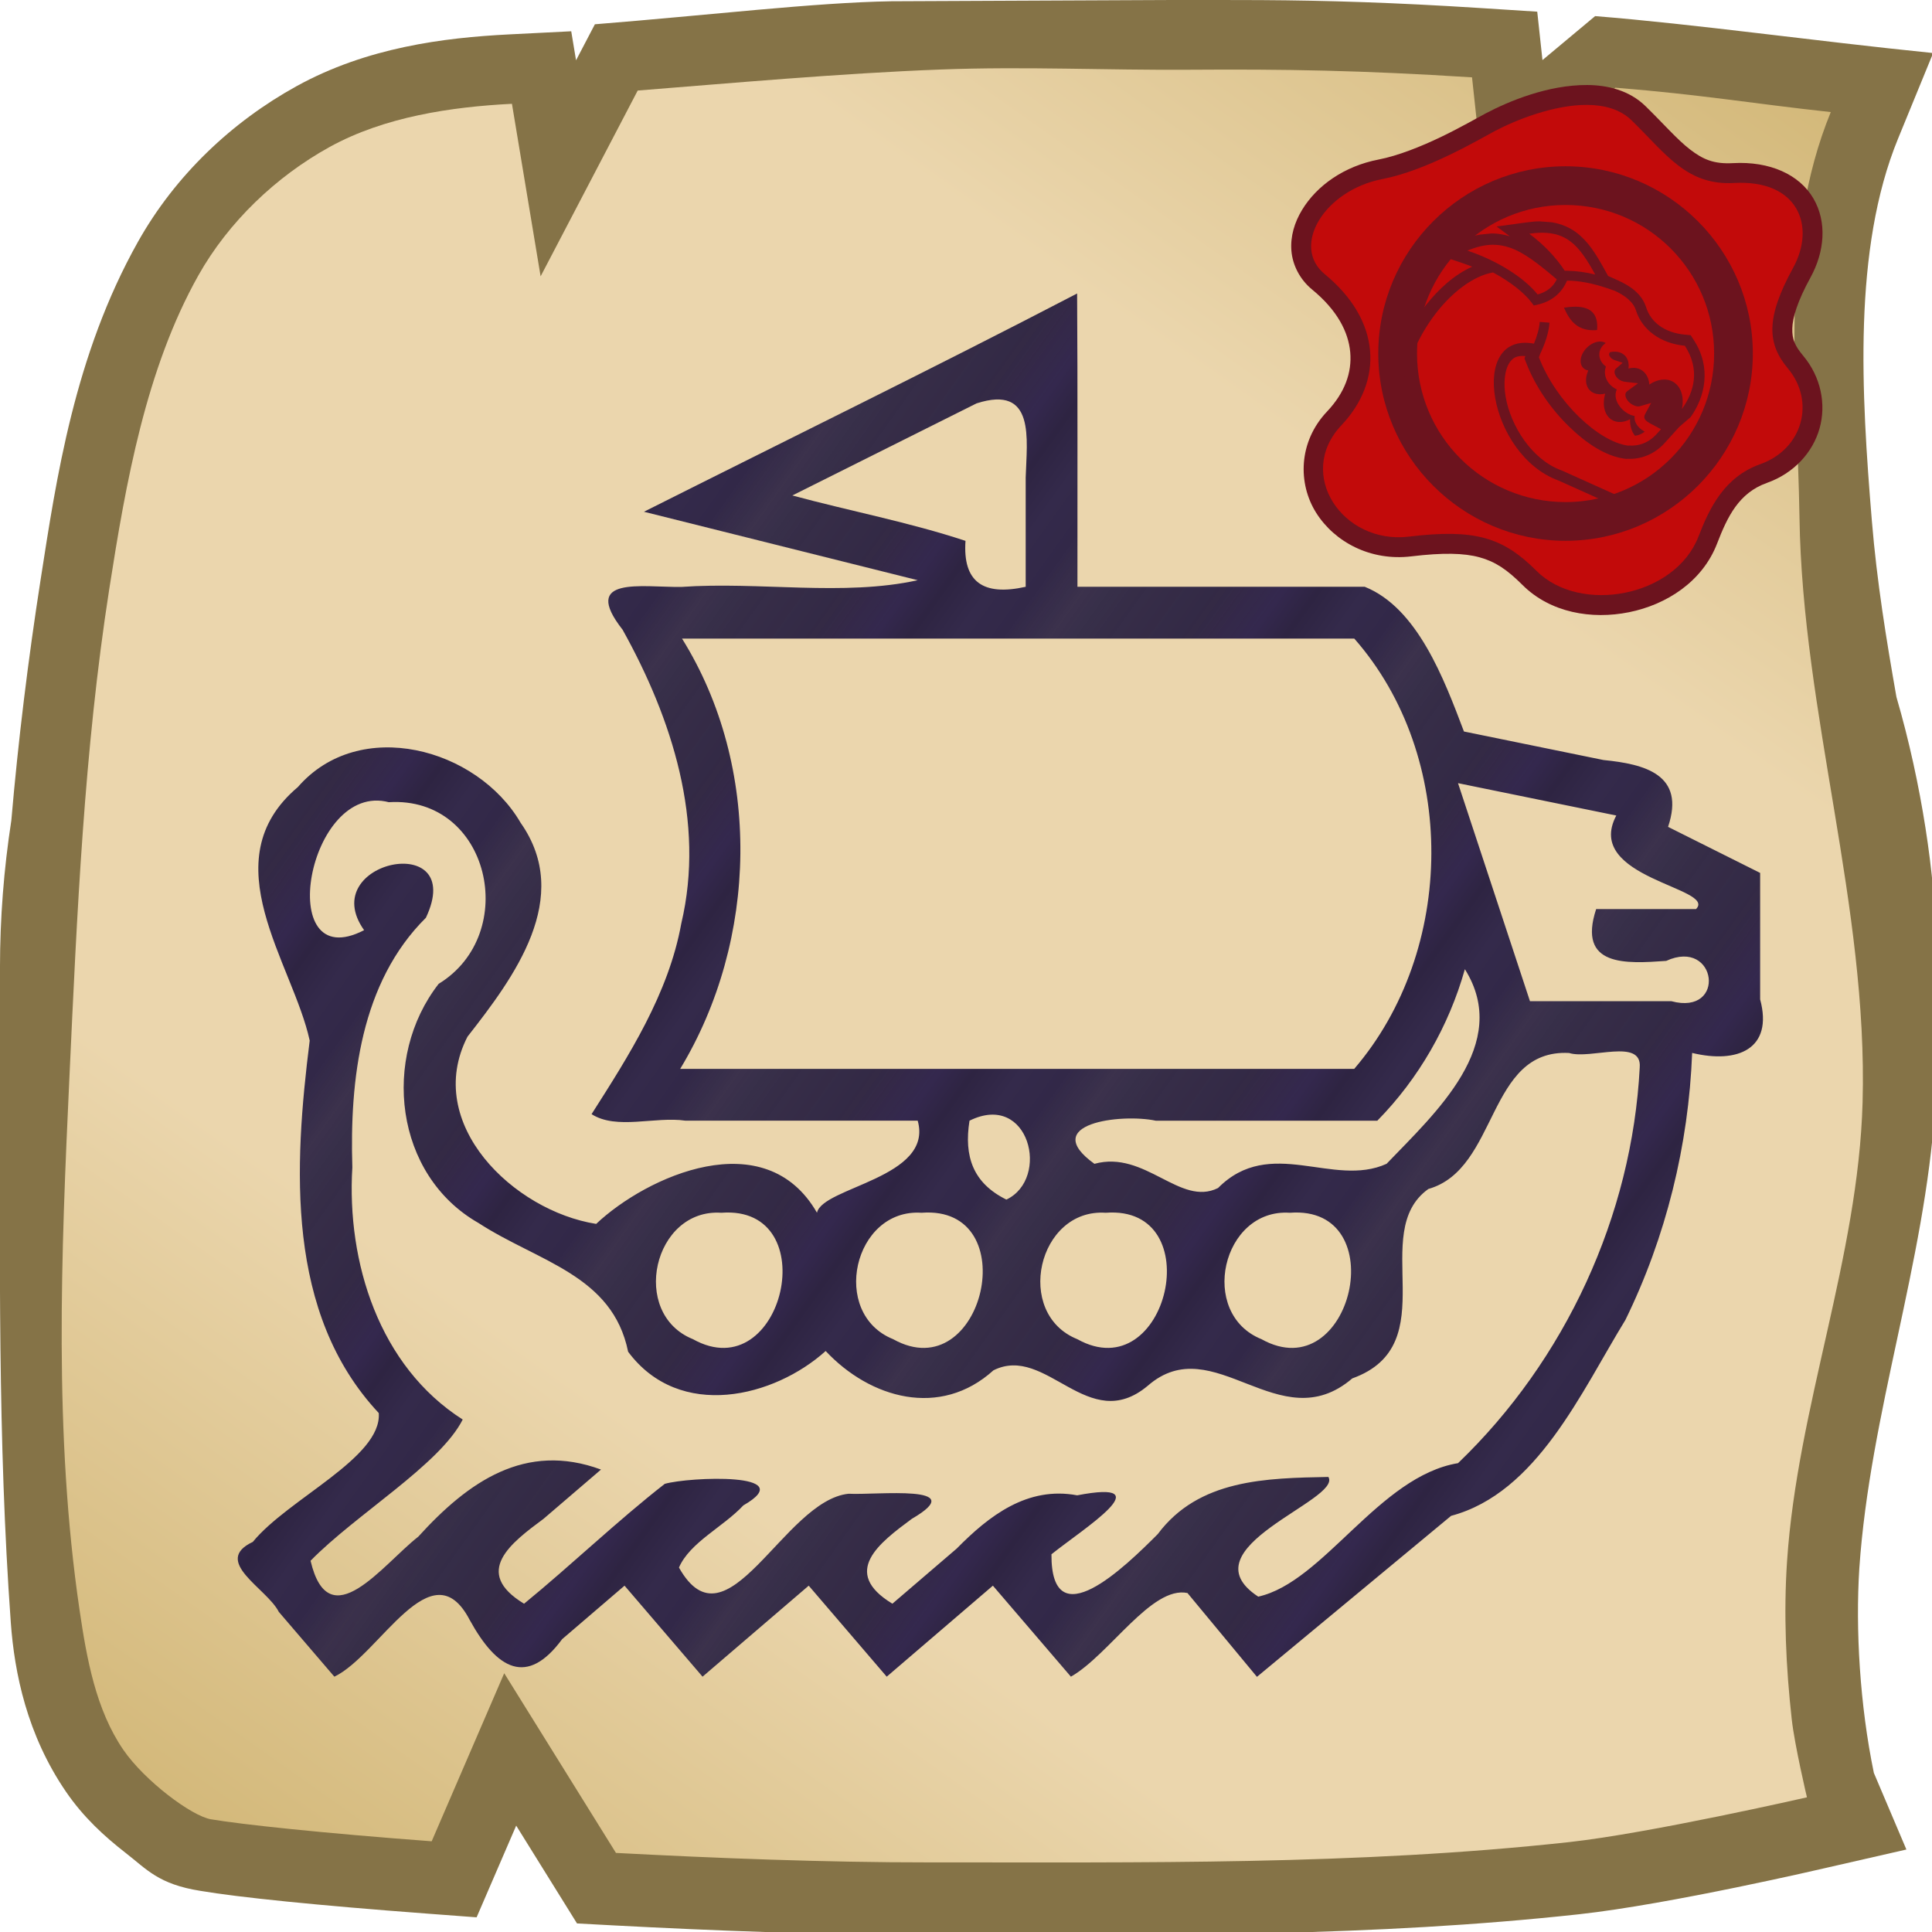 <svg height="500" viewBox="0 0 132.292 132.292" width="500" xmlns="http://www.w3.org/2000/svg" xmlns:xlink="http://www.w3.org/1999/xlink"><linearGradient id="a"><stop offset="0" stop-color="#d3b879"/><stop offset=".25" stop-color="#ebd6ad"/><stop offset=".5" stop-color="#ebd6ad"/><stop offset=".75" stop-color="#ebd6ad"/><stop offset="1" stop-color="#d3b879"/></linearGradient><linearGradient id="b" gradientUnits="userSpaceOnUse" x1="116.132" x2="22.669" xlink:href="#a" y1="0" y2="132.292"/><linearGradient id="c" gradientUnits="userSpaceOnUse" spreadMethod="repeat" x1="-17.85" x2="5.027" xlink:href="#d" y1="110.49" y2="126.856"/><linearGradient id="d"><stop offset="0" stop-color="#2e2442"/><stop offset=".125" stop-color="#342a4b"/><stop offset=".25" stop-color="#322848"/><stop offset=".375" stop-color="#322947" stop-opacity=".95"/><stop offset=".5" stop-color="#322a46" stop-opacity=".98"/><stop offset=".75" stop-color="#2e2442" stop-opacity=".97"/><stop offset=".906" stop-color="#34284e"/><stop offset="1" stop-color="#2e2442"/></linearGradient><filter id="e" color-interpolation-filters="sRGB" height="1.006" width="1.006" x="-.003" y="-.003"><feGaussianBlur stdDeviation=".352"/></filter><filter id="f" color-interpolation-filters="sRGB" height="1.009" width="1.009" x="-.004" y="-.004"><feGaussianBlur stdDeviation=".123"/></filter><linearGradient id="g" gradientUnits="userSpaceOnUse" spreadMethod="repeat" x1="2.657" x2="19.694" xlink:href="#d" y1="90.879" y2="103.068"/><filter id="h" color-interpolation-filters="sRGB" height="1.038" width="1.034" x="-.017" y="-.019"><feGaussianBlur stdDeviation=".747"/></filter><path d="m250.471 499.983c51.835.039 104.538.441 157.504-5.348 23.527-2.571 63.666-11.943 63.666-11.943l20.957-4.789-8.406-19.797c-3.626-17.49-4.76-37.133-3.756-52.852 2.741-40.111 16.933-78.897 19.564-119.016.828-12.623.691-24.469.344-42.18-.347-17.711-3.704-41.244-10.317-63.953-2.609-14.831-5.05-29.754-6.35-45.516-2.711-32.883-4.959-70.153 6.762-98.752l9.072-22.131c-31.313-3.172-61.138-7.435-87.342-9.543l-13.605 11.365-1.35-12.51-15.117-.967c-21.868-1.39-38.846-1.919-56.314-2.025-5.823-.036-16.508-.027-22.639-.027l-72.837.327c-19.69.327-47.169 3.598-76.591 5.948l-4.609 8.811-.258.496-1.246-7.498-16.018.805c-16.981.856-36.821 3.38-54.957 13.381-16.734 9.228-31.341 23.054-40.965 40.189-16.466 29.318-21.106 61.291-25.148 87.197-3.249 20.824-5.799 41.628-7.584 62.336-1.944 12.576-2.924 25.282-2.933 38.008l.001 27.979c.014 46.729-.629 93.964 2.793 141.27.941 13.005 4.17 29.035 14.33 43.824 4.451 6.479 9.806 11.404 15.326 15.693 5.506 4.279 8.509 8.111 19.365 9.824 9.832 1.663 30.066 3.742 58.57 5.875l12.771.959 10.229-23.693 15.715 25.273 9.365.502c25.465 1.348 54.433 2.491 81.955 2.473z" fill="#857347" stroke-width="3.78" transform="scale(.265)"/><path d="m43.667 6.199-6.649 12.723-1.963-11.814c-4.152.209-8.735.888-12.484 2.956-3.665 2.021-6.931 5.135-8.988 8.796-3.594 6.399-4.968 14.212-6.101 21.472-1.724 11.049-2.209 22.267-2.729 33.439-.565 12.142-1.075 24.438.693 36.464.487 3.314 1.111 6.835 3.004 9.59 1.45 2.11 4.687 4.544 6.008 4.751 2.083.354 7.611.944 15.101 1.505l4.967-11.508 7.651 12.304c6.689.354 14.283.654 21.43.649 14.614-.01 29.291.201 43.819-1.387 5.496-.601 16.303-3.069 16.303-3.069s-.84-3.54-1.041-5.344c-.4-3.586-.562-7.22-.321-10.821.708-10.588 4.876-20.805 5.172-31.413.374-13.426-4.117-26.631-4.321-40.061-.141-9.278-1.441-19.011 2.143-27.756-5.568-.608-8.703-1.18-14.752-1.67l-8.932 7.465-.881-8.173c-7.611-.484-12.854-.566-19.284-.522-5.85.04-11.266-.236-17.112-.015-6.769.256-14.283.929-20.733 1.44z" fill="url(#b)" stroke-width="4.763"/><g><path d="m73.756 20.096c-9.823 5.11-19.771 9.972-29.663 14.946 6.249 1.562 12.498 3.124 18.747 4.687-5.09 1.122-10.859.081-16.2.461-2.678.031-6.916-.781-4.008 2.93 3.382 6.078 5.668 13.148 4.019 20.113-.874 4.823-3.594 9.055-6.144 13.057 1.722 1.1 4.34.139 6.436.448h15.896c1.103 3.922-6.515 4.535-6.897 6.303-3.55-6.188-11.655-2.501-15.12.764-5.637-.884-11.868-6.851-8.812-12.818 3.188-4.074 7.257-9.514 3.634-14.655-2.976-5.115-11.032-7.298-15.249-2.439-5.987 5.052-.34 12.051.811 17.36-1.077 8.619-1.666 18.671 4.73 25.505.222 3.055-6.208 5.864-8.624 8.821-2.826 1.334.962 3.178 1.779 4.793 1.268 1.479 2.535 2.958 3.803 4.437 3.103-1.483 6.66-8.879 9.265-3.891 1.882 3.424 3.94 4.567 6.335 1.32 1.424-1.22 2.847-2.44 4.271-3.661 1.78 2.077 3.561 4.154 5.341 6.232 2.423-2.077 4.847-4.154 7.27-6.232 1.78 2.077 3.561 4.154 5.341 6.232 2.423-2.077 4.847-4.154 7.27-6.232 1.78 2.077 3.561 4.154 5.341 6.232 2.626-1.495 5.529-6.243 7.983-5.728 1.586 1.913 3.172 3.826 4.757 5.739l13.295-11.024c5.879-1.571 8.9-8.47 11.933-13.411 2.784-5.685 4.329-11.963 4.572-18.286 3.114.754 5.569-.268 4.656-3.668 0-2.886 0-5.773 0-8.659-2.102-1.051-4.204-2.102-6.305-3.153 1.212-3.596-1.611-4.298-4.423-4.577-3.185-.651-6.369-1.302-9.554-1.953-1.361-3.592-3.179-8.46-6.793-9.91-6.557 0-13.114 0-19.672 0-.009-6.695.022-13.389-.023-20.084zm-6.89 7.526c4.058-1.312 3.441 2.47 3.367 5.079v7.479c-2.933.653-4.315-.345-4.122-3.145-3.852-1.274-7.915-2.043-11.857-3.108 4.204-2.102 8.407-4.204 12.611-6.305zm-20.165 16.105h46.033c7.106 8.086 6.966 21.342-.006 29.465-15.385 0-30.769 0-46.154 0 5.333-8.808 5.615-20.658.127-29.465zm53.136 9.9c3.612.738 7.225 1.477 10.837 2.215-2.272 4.298 6.925 4.944 5.459 6.407-2.279 0-4.559 0-6.838 0-1.304 3.973 2.064 3.739 4.797 3.547 3.483-1.595 4.153 3.779.348 2.759-3.226 0-6.451 0-9.677 0-1.642-4.976-3.284-9.952-4.926-14.927zm-73.2 1.302c6.892-.415 9.014 9.002 3.399 12.439-3.925 5.038-3.034 13.089 2.726 16.374 4.095 2.663 9.18 3.555 10.248 8.818 3.537 4.75 10.029 3.105 13.526-.051 3.048 3.254 7.845 4.622 11.489 1.323 3.629-1.82 6.482 4.488 10.571 1.054 4.518-3.933 9.008 3.774 14.001-.501 6.433-2.311 1.034-9.991 5.21-12.971 4.816-1.371 3.997-9.597 9.631-9.312 1.475.463 5.002-1.046 4.841.988-.527 10.173-5.098 20.05-12.441 27.098-5.415.896-9.204 8.15-13.682 9.141-5.084-3.339 5.761-6.605 4.804-8.197-4.252.083-8.878.149-11.681 3.911-2.25 2.257-7.315 7.192-7.282 1.385 2.213-1.772 7.647-5.168 1.761-4.037-3.408-.636-6.031 1.395-8.245 3.643-1.469 1.259-2.938 2.519-4.407 3.778-3.576-2.168-.866-4.182 1.334-5.814 4.12-2.393-2.432-1.61-4.334-1.715-4.445.452-8.325 10.901-11.615 5.054.75-1.729 3.025-2.774 4.409-4.256 3.989-2.292-3.745-1.948-5.382-1.475-3.287 2.566-6.37 5.538-9.633 8.208-3.576-2.168-.866-4.182 1.334-5.815l3.934-3.372c-5.184-1.912-9.092.827-12.515 4.598-2.417 1.883-6.113 6.998-7.373 1.647 3.099-3.174 8.859-6.582 10.418-9.67-5.725-3.652-7.951-10.77-7.557-17.271-.184-5.983.567-12.659 5.036-17.087 2.862-6.058-7.594-3.892-4.231.849-6.24 3.227-3.876-10.248 1.711-8.758zm73.668 11.434c3.222 5.135-2.04 9.862-5.361 13.328-3.652 1.662-7.963-1.943-11.54 1.658-2.597 1.299-4.999-2.615-8.464-1.657-3.834-2.756 1.82-3.46 4.201-2.953h15.169c2.832-2.879 4.903-6.489 5.996-10.375zm-33.919 10.375c4.093-2.025 5.55 3.966 2.526 5.403-2.286-1.127-2.916-2.96-2.526-5.403zm-16.992 6.305c7.149-.548 4.244 12.112-1.944 8.656-4.348-1.747-2.713-8.966 1.944-8.656zm13.708 0c7.149-.548 4.244 12.112-1.944 8.656-4.348-1.747-2.713-8.966 1.944-8.656zm12.611 0c7.149-.548 4.244 12.112-1.944 8.656-4.348-1.747-2.713-8.966 1.944-8.656zm12.611 0c7.149-.548 4.244 12.112-1.944 8.656-4.348-1.747-2.713-8.966 1.944-8.656z" fill="url(#g)"/><path d="m73.756 20.096c2.56 10.772-30.888 3.942-29.663 14.946.713 6.402 19.443-1.717 18.747 4.687-.584 5.37-11.089-1.289-16.2.461-1.566.536-3.408 1.388-4.008 2.93-2.479 6.371 4.846 13.326 4.019 20.113-.582 4.775-8.579 8.909-6.144 13.057 1.089 1.855 4.287.374 6.436.448 5.296.184 13.979-4.94 15.896 0 1.127 2.903-4.023 5.103-6.897 6.303-4.657 1.944-10.596 3-15.12.764-4.648-2.297-7.886-7.716-8.812-12.818-.899-4.952 6.411-10.457 3.634-14.655-2.841-4.293-11.412-5.87-15.249-2.439-4.319 3.861.146 11.605.811 17.36.992 8.59 7.247 17.233 4.73 25.505-1.197 3.934-7.77 4.799-8.624 8.821-.354 1.667.915 3.324 1.779 4.793.988 1.679 1.908 3.988 3.803 4.437 3.26.771 5.931-3.57 9.265-3.891 2.147-.207 4.246 1.857 6.335 1.32 1.816-.467 2.401-3.804 4.271-3.661 2.728.21 2.614 6.022 5.341 6.232 3.182.245 4.088-6.476 7.27-6.232 2.728.21 2.613 6.022 5.341 6.232 3.182.245 4.088-6.476 7.27-6.232 2.728.21 2.625 5.904 5.341 6.232 3.252.392 4.735-6.147 7.983-5.728 2.465.318 2.283 5.508 4.757 5.739 5.732.536 9.154-7.025 13.295-11.024 4.304-4.157 9.138-8.12 11.933-13.411 2.935-5.555 1.159-13.011 4.572-18.286 1.073-1.659 3.793-1.891 4.656-3.668 1.26-2.597 1.517-6.204 0-8.659-1.235-1.999-4.411-1.763-6.305-3.153-1.711-1.255-2.563-3.556-4.423-4.577-2.849-1.564-6.845-.156-9.554-1.953-3.337-2.214-3.25-8.043-6.793-9.91-5.801-3.057-15.032 4.634-19.672 0-4.736-4.731-4.754-15.347-.023-20.084 0-0.0 0-0.0 0 0zm-6.89 7.526c1.963.524 2.781 3.134 3.367 5.079.719 2.387 2.235 6.374 0 7.479-1.549.766-2.569-2.387-4.122-3.145-3.672-1.792-11.434.956-11.857-3.108-.486-4.675 8.07-7.517 12.611-6.305zm-20.165 16.105c10.873-10.827 35.184-10.851 46.033 0 6.944 6.946 6.94 22.521-.006 29.465-10.88 10.877-35.299 10.902-46.154 0-6.93-6.96-6.833-22.535.127-29.465zm53.136 9.9c2.45-2.755 7.662.341 10.837 2.215 2.416 1.426 6.635 3.859 5.459 6.407-.956 2.069-6.125-2.165-6.838 0-.622 1.889 3.792 1.831 4.797 3.547.468.8.961 2.063.348 2.759-2.133 2.42-7.063 1.89-9.677 0-4.246-3.07-8.408-11.012-4.926-14.927zm-73.2 1.302c.572 4.26 2.478 8.24 3.399 12.439 1.185 5.405.012 11.552 2.726 16.374 2.21 3.927 6.02 7.258 10.248 8.818 4.23 1.56 9.024-.301 13.526-.051 3.849.214 7.656.911 11.489 1.323 3.521.378 7.032.942 10.571 1.054 4.668.149 10.179 2.183 14.001-.501 3.813-2.678 2.61-9.105 5.21-12.971 2.492-3.706 5.344-8.063 9.631-9.312 1.581-.461 4.096-.481 4.841.988 4.497 8.864-5.992 19.535-12.441 27.098-3.559 4.173-9.692 12.903-13.682 9.141-2.304-2.173 6.8-5.738 4.804-8.197-2.588-3.188-7.708 2.873-11.681 3.911-2.391.624-5.74 3.315-7.282 1.385-.916-1.147 2.802-3.001 1.761-4.037-2.13-2.12-5.703 2.041-8.245 3.643-1.637 1.032-2.752 4.779-4.407 3.778-1.702-1.029 2.26-4.055 1.334-5.814-.723-1.375-2.781-1.741-4.334-1.715-4.222.071-9.269 8.564-11.615 5.054-1.135-1.698 4.915-2.277 4.409-4.256-.461-1.802-3.567-1.879-5.382-1.475-4.118.917-6.026 10.396-9.633 8.208-1.7-1.031.305-4.113 1.334-5.815.894-1.478 4.808-1.882 3.934-3.372-2.248-3.834-8.251 3.345-12.515 4.598-2.416.71-6.201 3.876-7.373 1.647-2.205-4.194 9.453-5.032 10.418-9.67 1.28-6.152-7.162-11-7.557-17.271-.373-5.926 9.044-12.707 5.036-17.087-.971-1.061-3.212 1.864-4.231.849-2.109-2.098-1.25-9.045 1.711-8.758 0 0 0 0 0 0zm73.668 11.434c4.305 2.097-1.594 10.371-5.361 13.328-3.057 2.4-7.655 1.757-11.54 1.658-2.874-.073-7.866 1.155-8.464-1.657-.356-1.674 2.569-2.437 4.201-2.953 4.821-1.525 10.789 2.527 15.169 0 3.46-1.996 2.405-12.124 5.996-10.375zm-33.919 10.375 2.526 5.403zm-16.992 6.305-1.944 8.656zm13.708 0-1.944 8.656zm12.611 0-1.944 8.656zm12.611 0-1.944 8.656z" fill="url(#g)" filter="url(#h)" opacity=".25"/><use height="100%" stroke-width="3.659" transform="matrix(.273 0 0 .273 147.087 5.54)" width="100%" xlink:href="#i"/></g><g display="none"><path d="m-60.667 102.245c-4.439 0-7.09 3.131-.652 3.131 4.439-0 7.091-3.131.652-3.131zm13.974 1.783c-4.411 0-7.613 1.011-8.479 2.808-8.541-.256-15.628 2.73-13.791 4.776.239.267.031.569-.537.597-14.205.698-16.843 7.092-3.166 9.073.579.084.694.504.419.776-3.322 3.276 3.925 5.674 14.686 5.674 10.993 0 16.942-1.892 15.047-4.958-.418-.677-.206-1.156.716-1.252 14.542-1.512 10.852-9.718-1.671-10.507-2.552-.161-1.946-1.373-1.016-1.492 10.439-1.337 4.086-5.495-2.207-5.495zm9.571 20.781c-3.643.067-5.455 2.497.147 2.885 4.12.285 6.579-2.451.604-2.866-.257-.018-.508-.024-.751-.019zm-35.202 4.121c-6.989 0-10.137 5.045 0 5.044 6.989-0 10.137-5.045 0-5.044z" display="inline" fill="url(#c)"/><g id="i" display="inline" transform="translate(92.947 -74.031)"><path d="m-233.658 75.061c-.007-0-.013.002-.019.002-9.801-.033-19.586 4.045-25.453 7.139-2.164 1.141-6.144 3.469-11.113 5.861-4.969 2.392-10.809 4.743-15.711 5.691-8.621 1.667-15.498 6.523-19.209 12.67-1.855 3.073-2.938 6.566-2.654 10.18.284 3.614 2.124 7.229 5.199 9.756 6.306 5.181 9.108 10.644 9.559 15.74.45 5.097-1.375 10.163-5.822 14.863-7.207 7.618-7.35 18.064-2.717 25.406s13.66 12.143 23.828 10.92c8-.962 13.238-.84 17.146.234 3.909 1.074 6.87 3.042 10.754 6.924 6.993 6.988 17.367 8.74 26.744 6.846 9.377-1.894 18.384-7.646 22.072-17.201 2.619-6.784 5.458-12.727 12.521-15.238 6.74-2.395 11.486-7.613 13.189-13.656 1.703-6.043.357-12.891-4.096-18.219h-.002c-2.081-2.489-2.804-4.139-2.744-6.83.059-2.691 1.272-6.802 4.58-12.832 3.518-6.415 4.197-13.87.701-19.834-3.496-5.964-10.904-9.345-20.152-8.828-4.811.269-7.527-.94-10.758-3.416-3.23-2.476-6.652-6.46-11.188-10.883v-.002c-4.075-3.973-9.522-5.272-14.656-5.293zm-.041 9.975c.001 0.0.001-0.0.002 0 3.53.015 6.065.835 7.732 2.461 4.124 4.022 7.603 8.224 12.084 11.658 4.481 3.434 10.286 5.857 17.381 5.461 6.784-.379 9.655 1.634 10.99 3.912 1.335 2.278 1.398 5.912-.84 9.992-3.7 6.745-5.693 12.197-5.809 17.408-.115 5.211 2.019 9.803 5.064 13.447 2.458 2.941 2.974 6.186 2.148 9.117-.826 2.931-3.001 5.567-6.928 6.963h-.002c-11.082 3.94-15.666 13.746-18.484 21.045-2.169 5.619-8.003 9.654-14.742 11.016-6.739 1.361-13.756-.163-17.719-4.123-4.56-4.558-9.317-7.88-15.162-9.486s-12.395-1.554-20.98-.521c-6.417.772-11.636-2.273-14.201-6.338s-2.863-8.588 1.527-13.229c6.054-6.399 9.232-14.442 8.512-22.596s-5.265-16.083-13.16-22.57c-1.196-.982-1.505-1.753-1.59-2.83-.085-1.077.247-2.581 1.25-4.242 2.005-3.322 6.62-6.882 12.564-8.031 6.388-1.235 12.773-3.914 18.145-6.5 5.372-2.586 9.848-5.185 11.438-6.023 4.805-2.534 14.044-6.016 20.779-5.99z" fill="#6c131e"/><path d="m-233.678 80.048c-8.271-.033-17.788 3.75-23.126 6.565-3.754 1.979-16.913 9.855-28.203 12.039-14.565 2.816-22.986 16.835-14.445 23.854 14.202 11.668 14.693 26.785 4.192 37.885-11.597 12.258.307 29.942 16.892 27.947 16.585-1.995 23.579.144 32.023 8.583 10.956 10.948 34.781 6.55 40.639-8.624 2.719-7.042 6.43-14.915 15.503-18.141 10.667-3.791 13.847-15.709 6.937-23.978-5.127-6.134-5.718-12.484 1.29-25.259 5.756-10.494 1.232-22.179-14.8-21.283-11.907.665-17.046-7.264-25.706-15.709-2.871-2.8-6.863-3.86-11.195-3.877z" fill="#c20a0a" stroke-width="9.975"/><path d="m-239.052 95.443c-25.861 0-46.971 21.1-46.971 46.963 0 25.863 21.108 46.973 46.971 46.973 25.862 0 46.971-21.11 46.971-46.973 0-25.862-21.109-46.963-46.971-46.963z" fill="#6c131e"/><path d="m-239.052 105.151c-20.609 0-37.257 16.647-37.257 37.257 0 20.609 16.648 37.265 37.257 37.265 20.608 0 37.265-16.655 37.265-37.264 0-20.609-16.656-37.257-37.265-37.257z" fill="#c20a0a" stroke-width="9.975"/><path d="m-920.529 467.439c-5.589 1.055-11.31 2.761-17.285 5.223l-28.514 11.748 29.244 9.789c3.267 1.094 6.497 2.29 9.672 3.572-17.47 7.749-32.362 21.944-43.494 36.01-7.715 9.748-14.675 20.618-20.279 32.24l-.961 1.996-.152 2.211c-.239 3.487-.373 7.027-.373 10.617 0 84.087 68.227 152.342 152.314 152.342 11.539 0 22.789-1.287 33.604-3.715l33.656-7.559-69.568-31.293-.406-.146c-27.952-10.121-47.951-42.215-52.67-69.473-2.359-13.629-.622-25.449 3.113-31.566 3.181-5.209 6.959-7.811 15.545-7.104l-.822 2.236 1.557 4.039c8.9 23.099 23.903 44.201 40.604 60.449 16.7 16.248 34.732 28.041 52.916 30.49l.574.078.58.019c.691.024 1.354.005 2.01-.031 11.157.437 24.263-3.744 34.344-14.893l13.803-15.26 10.809-9.324c13.695-19.039 20.019-46.784 3.107-72.885l-3.023-4.668-5.539-.527c-19.538-1.857-32.27-12.071-36.529-25.645-4.103-13.076-15.354-20.644-27.186-25.918l-8.896-3.967-3.377-6.123c-8.033-14.566-15.583-26.768-26.814-35.123-6.377-4.744-14.098-8.057-22.959-9.553l-11.684-.898c-4.111.053-8.346.445-12.746 1.049l-27.918 3.828 12.482 9.268c-5.471-1.649-11.19-2.718-17.207-2.725z" fill="#6c131e" filter="url(#e)" stroke-width="1" transform="matrix(.265 0 0 .265 -16.707 -11.275)"/><path d="m-245.156 112.107c-.919.011-1.927.102-3.008.25 3.629 2.694 6.726 5.956 8.897 9.284.218 0 .436.002.653.006 2.378.051 4.671.383 7.005.948-2.066-3.746-3.941-6.606-6.246-8.321-1.819-1.353-3.957-2.128-6.913-2.166-.127-.002-.257-.002-.388 0zm-12.065 3.022c-.096-0-.192.001-.289.003-1.849.041-3.865.516-6.168 1.465 7.395 2.476 14.083 6.643 17.626 11.002 2.419-.675 3.875-1.937 4.799-3.793-4.575-3.868-8.224-6.763-11.84-7.978-1.338-.45-2.69-.699-4.128-.7zm-.027 6.948c-5.189.89-10.435 5.313-13.959 9.766-1.91 2.413-3.634 5.109-5.011 7.963-.059.859-.091 1.726-.091 2.601 0 20.609 16.648 37.264 37.257 37.264 2.827 0 5.579-.315 8.224-.909l-9.979-4.489c-17.591-6.369-22.746-37.446-6.17-34.338.768-1.864 1.306-3.689 1.45-5.458l2.452.201c-.222 2.711-1.162 5.329-2.373 7.89-.096.268-.194.543-.288.798 4.323 11.22 14.976 21.152 22.311 22.14.12.004.251 0.0.389-.011 2.24.136 4.72-.556 6.872-2.936l1.051-1.162-1.379-.745c-.857-.463-1.881-.934-2.391-1.438-.255-.252-.368-.457-.405-.684-.037-.227-.017-.556.294-1.129l1.405-2.587-2.828.819c-.83.24-2.278-.399-3.057-1.41-.39-.505-.58-1.041-.577-1.427.003-.387.095-.675.625-1.06l2.561-1.859-3.144-.358c-1.313-.15-2.155-.877-2.523-1.619-.369-.742-.304-1.327.181-1.752l1.607-1.406-2.022-.685c-.884-.3-1.355-.994-1.363-1.399-.004-.181.031-.351.242-.589 1.439-.315 2.798-.059 3.697.839.81.809 1.099 1.991.918 3.269 1.125-.297 2.236-.212 3.174.329 1.229.709 1.928 2.065 2.063 3.681 2.002-1.334 4.232-1.675 5.958-.68 2.036 1.174 2.812 3.885 2.212 6.812 3.158-4.391 4.552-9.967.739-15.853-6.151-.585-10.753-4.038-12.28-8.903-.662-2.108-2.801-3.774-5.528-4.989l-.01.028c-3.915-1.425-7.315-2.284-10.873-2.466l.01.021c-.302-.012-.601-.021-.89-.023-1.255 3.011-3.773 5.252-7.56 6.062l-.777.166-.471-.64c-1.871-2.544-5.427-5.324-9.741-7.644zm20.563 8.59c3.676-.01 5.907 1.529 5.54 5.851-4.718.446-6.836-2.196-8.302-5.612.988-.152 1.914-.236 2.762-.239zm6.372 8.735-.001.001c.488.009.94.131 1.318.37-.199.145-.381.3-.547.466-.691.69-1.065 1.596-1.047 2.467.024 1.227.694 2.262 1.669 2.97-.413 1.067-.323 2.298.185 3.32.502 1.009 1.388 1.879 2.541 2.422-.19.443-.312.904-.316 1.36-.008 1.107.445 2.112 1.089 2.947.894 1.16 2.22 2.098 3.689 2.357-.024.287-.027.57.018.843.138.848.594 1.535 1.103 2.038.449.444.947.776 1.422 1.052-.835.631-1.634.929-2.451 1.025-.858-1.045-1.278-2.512-1.239-4.14-1.549.813-3.187.942-4.491.19-1.931-1.114-2.553-3.822-1.736-6.625-1.492.365-2.913.121-3.842-.807-1.168-1.167-1.256-3.11-.408-4.996-.484-.081-.916-.285-1.254-.622-1.159-1.158-.76-3.434.892-5.084 1.032-1.031 2.31-1.574 3.405-1.553z" fill="#c20a0a" filter="url(#f)" stroke-width="6.085"/></g><path d="m223.847-11.096-16.933 8.467 16.289 4.072v4.324h5.166v-16.863zm-27.077 21.625c3.623 5.595 5.356 12.538 5.335 19.511-.021 7.076-1.847 14.205-5.505 20.054h61.973c4.479-4.981 6.988-12.244 7.058-19.619.071-7.394-2.295-14.744-7.05-19.946h-61.812zm71.349 13.294 6.615 20.044h16.404v-3.704h-10.319v-4.763h10.319v-.38l-8.467-4.233v-3.989zm-98.291 1.749c-1.765.032-3.616.66-5.006 2.072-2.413 2.453-2.482 5.693-1.92 7.841.562 2.148 1.679 3.679 1.679 3.679l3.877-2.768s-.635-.923-.948-2.118c-.313-1.195-.382-2.188.707-3.295.511-.519 1.121-.71 1.992-.643.871.068 1.912.493 2.685 1.128s1.238 1.416 1.341 2.123c.103.706-.009 1.469-1.021 2.599l-.016.017-.014.017c-5.053 5.859-6.737 10.718-6.7 20.824.037 10.105.123 18.339 10.787 25.7l-15.047 12.897 3.099 3.616 16.232-13.913c.61.331 1.237.661 1.898.992 2.08.208 3.979.397 5.864.585l-10.173 8.72 3.099 3.616 13.639-11.691c3.128.303 6.034.578 8.67.81l-8.476 7.265 3.1 3.616 12.06-10.337c3.258.237 6.208.401 9.038.495l-7.264 6.226 3.1 3.616 11.384-9.758c3.209-.034 6.47-.165 10.073-.392l-7.623 6.534 3.1 3.616 12.548-10.756c3.397-.291 7.245-.656 11.502-1.072l-9.873 8.187 3.04 3.667 15.306-12.691c.867-.086 1.648-.164 2.553-.255 13.246-13.246 16.13-26.493 16.758-37.712h-9.964c-3.461 6.022-6.078 11.302-12.906 15.3.951 1.611 1.5 3.484 1.5 5.479 0 5.963-4.885 10.848-10.848 10.848-3.415 0-6.474-1.604-8.467-4.093-1.992 2.489-5.052 4.093-8.467 4.093-3.415 0-6.474-1.604-8.467-4.093-1.992 2.489-5.052 4.093-8.467 4.093-3.869 0-7.282-2.058-9.204-5.131-1.921 3.073-5.335 5.131-9.204 5.131-5.963 0-10.848-4.885-10.848-10.848 0-.045.003-.089.004-.134-7.878-.897-13.117-5.613-17.087-11.234-1.474-2.087-1.244-4.656-1.245-6.855-.001-3.074 1.005-6.545 5.578-11.848l-.03.034c1.758-1.961 2.498-4.337 2.189-6.463-.31-2.127-1.519-3.875-3.031-5.118-1.512-1.242-3.364-2.043-5.339-2.196-.247-.019-.497-.027-.749-.022zm53.374 29.284v4.654c1.589.714 2.979 1.798 4.057 3.143.339-.423.712-.819 1.109-1.188v-6.609zm-22.817 8.467c-3.389 0-6.085 2.697-6.085 6.085 0 3.389 2.696 6.085 6.085 6.085 3.389 0 6.085-2.696 6.085-6.085 0-3.389-2.696-6.085-6.085-6.085zm18.407 0c-3.389 0-6.085 2.697-6.085 6.085 0 3.389 2.696 6.085 6.085 6.085s6.085-2.696 6.085-6.085c0-3.389-2.696-6.085-6.085-6.085zm16.933 0c-3.389 0-6.085 2.697-6.085 6.085 0 3.389 2.696 6.085 6.085 6.085 3.389 0 6.085-2.696 6.085-6.085 0-3.389-2.696-6.085-6.085-6.085zm16.933 0c-3.389 0-6.085 2.697-6.085 6.085 0 3.389 2.696 6.085 6.085 6.085s6.085-2.696 6.085-6.085c0-3.389-2.696-6.085-6.085-6.085z" fill="#c0bfbc" stroke="#000" stroke-width=".265"/><path d="m1432.691-95.92-3.801 1.904-107.518 53.754 95.139 23.785v2.289h-72.121-9.789l-26.605.422 11.501 27.363c11.423 17.64 17.343 40.569 17.273 63.904-.071 23.684-6.305 47.495-18.07 66.305l-17.23 27.541h115.041v14.277c-14.331.501-26.501 8.772-33.455 20.537-7.18-12.147-19.879-20.811-34.783-20.811-15.807 0-29.399 9.552-36.217 22.914l-2.738-.311c-23.619-2.689-38.476-15.936-51.91-34.961-1.046-1.482-1.405-5.957-1.41-15.531 0-7.689 1.119-14.931 16.721-33.02l-.037-.029c9.557-10.866 14.385-24.81 12.379-38.615-1.93-13.262-9.371-23.693-17.842-30.656-8.353-6.863-19.753-15.3-37.489-13.519-17.737 1.781-23.252 8.708-33.258 18.881-10.006 10.173-10.631 29.431-7.29 42.192 3.073 11.737 9.213 19.953 9.213 19.953l9.146 12.527c-3.494 13.002-5.473 27.272-5.41 44.527.07 19.13-.085 38.335 6.178 57.881 4.41 13.763 12.596 27.079 24.84 39.266l-54.5 46.711 35.145 41 36.865-31.596 27.084 31.596 36.895-31.625 27.107 31.625 36.895-31.625 27.105 31.625 36.895-31.625 27.107 31.625 37.773-32.377 26.885 32.436 67.471-55.947c1.373-.137 2.698-.271 4.186-.42l6.393-.643 4.539-4.541c53.384-53.384 66.084-109.567 68.586-154.252l.059-1.004h23.629v-32-17.996-12.564l-32-16.004v-18.641l-70.932-14.504c-5.111-16.331-13.133-31.652-24.824-44.439l-5.354-5.854h-104.129v-81.732l-.115-20.194zm173.955 214.613 7.019 21.26c-12.922 22.571-20.422 37.758-41.59 50.152l-4.399 2.576c-6.444-4.24-13.677-7.33-21.836-7.33-13.146 0-24.457 6.849-32 16.705-7.543-9.856-18.856-16.705-32.002-16.705-3.462 0-6.582 1.185-9.81 2.023v-16.027h104.189l5.359-5.963c11.852-13.18 19.944-29.36 25.068-46.691z" fill="#c64600" stroke-width="3.78" transform="scale(.265)"/><path d="m380.191-20.616-16.933 8.467 16.289 4.072v4.324h5.166v-16.863zm-27.077 21.625c3.623 5.595 5.356 12.538 5.335 19.511-.021 7.076-1.847 14.205-5.505 20.054h61.973c4.479-4.981 6.988-12.244 7.058-19.619.071-7.394-2.295-14.744-7.05-19.946h-61.812zm71.349 13.294 6.615 20.044h16.404v-3.704h-10.319v-4.763h10.319v-.38l-8.467-4.233v-3.989zm-98.291 1.749c-1.765.032-3.616.66-5.006 2.072-2.413 2.453-2.482 5.693-1.92 7.841.562 2.148 1.679 3.679 1.679 3.679l3.877-2.768s-.635-.923-.948-2.118c-.313-1.195-.382-2.188.707-3.295.511-.519 1.121-.71 1.992-.643.871.068 1.912.493 2.685 1.128s1.238 1.416 1.341 2.123c.103.706-.009 1.469-1.021 2.599l-.016.017-.014.017c-5.053 5.859-6.737 10.718-6.7 20.824.037 10.105.123 18.339 10.787 25.7l-15.047 12.897 3.099 3.616 16.232-13.913c.61.331 1.237.661 1.898.992 2.08.208 3.979.397 5.864.585l-10.173 8.72 3.099 3.616 13.639-11.691c3.128.303 6.034.578 8.67.81l-8.476 7.265 3.1 3.616 12.06-10.337c3.258.237 6.208.401 9.038.495l-7.264 6.226 3.1 3.616 11.384-9.758c3.209-.034 6.47-.165 10.073-.392l-7.623 6.534 3.1 3.616 12.548-10.756c3.397-.291 7.245-.656 11.502-1.072l-9.873 8.187 3.04 3.667 15.306-12.691c.867-.086 1.648-.164 2.553-.255 13.246-13.246 16.13-26.493 16.758-37.712h-9.964c-3.461 6.022-6.078 11.302-12.906 15.3.951 1.611 1.5 3.484 1.5 5.479 0 5.963-4.885 10.848-10.848 10.848-3.415 0-6.474-1.604-8.467-4.093-1.992 2.489-5.052 4.093-8.467 4.093-3.415 0-6.474-1.604-8.467-4.093-1.992 2.489-5.052 4.093-8.467 4.093-3.869 0-7.282-2.058-9.204-5.131-1.921 3.073-5.335 5.131-9.204 5.131-5.963 0-10.848-4.885-10.848-10.848 0-.045.003-.089.004-.134-7.878-.897-13.117-5.613-17.087-11.234-1.474-2.087-1.244-4.656-1.245-6.855-.001-3.074 1.005-6.545 5.578-11.848l-.03.034c1.758-1.961 2.498-4.337 2.189-6.463-.31-2.127-1.519-3.875-3.031-5.118-1.512-1.242-3.364-2.043-5.339-2.196-.247-.019-.497-.027-.749-.022zm53.374 29.284v4.654c1.589.714 2.979 1.798 4.057 3.143.339-.423.712-.819 1.109-1.188v-6.609zm-22.817 8.467c-3.389 0-6.085 2.697-6.085 6.085 0 3.389 2.696 6.085 6.085 6.085 3.389 0 6.085-2.696 6.085-6.085 0-3.389-2.696-6.085-6.085-6.085zm18.407 0c-3.389 0-6.085 2.697-6.085 6.085 0 3.389 2.696 6.085 6.085 6.085s6.085-2.696 6.085-6.085c0-3.389-2.696-6.085-6.085-6.085zm16.933 0c-3.389 0-6.085 2.697-6.085 6.085 0 3.389 2.696 6.085 6.085 6.085 3.389 0 6.085-2.696 6.085-6.085 0-3.389-2.696-6.085-6.085-6.085zm16.933 0c-3.389 0-6.085 2.697-6.085 6.085 0 3.389 2.696 6.085 6.085 6.085s6.085-2.696 6.085-6.085c0-3.389-2.696-6.085-6.085-6.085z" fill="#ff7800" stroke-width="9.525"/><path d="m298.667 99.473-10.377 5.343-1.006.504-28.447 14.222 25.172 6.293v.606h-19.082-2.59l-7.039.112 3.043 7.24c3.022 4.667 4.589 10.734 4.57 16.908-.019 6.266-1.668 12.566-4.781 17.543l-4.559 7.287h30.438v3.778c-3.792.133-7.012 2.321-8.852 5.434-1.9-3.214-5.26-5.506-9.203-5.506-4.182 0-7.779 2.527-9.582 6.063l-.724-.082c-6.249-.712-10.18-4.216-13.735-9.25-.277-.392-.372-1.576-.373-4.109 0-2.035.296-3.95 4.424-8.736l-.01-.008c2.529-2.875 3.806-6.564 3.275-10.217-.511-3.509-2.479-6.269-4.721-8.111-2.21-1.816-5.226-4.048-9.919-3.577-4.693.471-6.153 2.304-8.8 4.996-2.647 2.692-2.813 7.787-1.929 11.163.813 3.105 2.438 5.279 2.438 5.279l2.42 3.315c-.924 3.44-1.448 7.216-1.431 11.781.018 5.061-.022 10.143 1.635 15.314 1.167 3.641 3.333 7.165 6.572 10.389l-14.42 12.359 9.299 10.848 9.754-8.36 7.166 8.36 9.762-8.367 7.172 8.367 9.762-8.367 7.172 8.367 9.762-8.367 7.172 8.367 9.994-8.566 7.113 8.582 17.852-14.803c.363-.036.714-.072 1.107-.111l1.691-.17 1.201-1.201c14.125-14.125 17.485-28.989 18.147-40.812l.016-.266h6.252v-8.467-4.761-3.324l-8.467-4.234v-4.932l-18.767-3.837c-1.352-4.321-3.475-8.375-6.568-11.758l-1.416-1.549h-27.551v-21.625zm-9.252 10.105h4.522v16.863h-5.166v-4.324l-16.289-4.072zm-27.077 21.626h61.811c4.755 5.201 7.121 12.551 7.051 19.946-.071 7.375-2.579 14.638-7.058 19.619h-61.973c3.658-5.848 5.484-12.978 5.505-20.054.021-6.973-1.712-13.916-5.335-19.511zm71.349 13.294 14.552 2.974v3.989l8.467 4.233v.38h-10.319v4.763h10.319v3.704h-16.404zm-98.29 1.748c.252-.005.502.003.749.022 1.976.153 3.827.954 5.339 2.196 1.512 1.242 2.721 2.99 3.031 5.118.309 2.127-.431 4.503-2.19 6.464l.03-.034c-4.574 5.303-5.579 8.773-5.578 11.848 0 2.199-.229 4.768 1.244 6.855 3.97 5.622 9.209 10.337 17.087 11.234 0 .045-.004.089-.004.134 0 5.963 4.885 10.848 10.848 10.848 3.869 0 7.282-2.057 9.204-5.13 1.921 3.073 5.335 5.13 9.204 5.13 3.415 0 6.474-1.604 8.467-4.093 1.993 2.489 5.052 4.093 8.467 4.093 3.415 0 6.474-1.604 8.467-4.093 1.993 2.489 5.052 4.093 8.467 4.093 5.963 0 10.848-4.885 10.848-10.848 0-1.995-.549-3.867-1.5-5.479 6.828-3.998 9.446-9.278 12.907-15.3h9.964c-.628 11.22-3.512 24.466-16.759 37.712-.905.091-1.685.168-2.553.255l-15.306 12.692-3.04-3.667 9.873-8.187c-4.257.416-8.105.782-11.502 1.073l-12.548 10.756-3.1-3.616 7.623-6.534c-3.603.228-6.863.358-10.073.392l-11.384 9.758-3.1-3.616 7.264-6.226c-2.83-.094-5.78-.258-9.038-.495l-12.06 10.337-3.1-3.616 8.475-7.265c-2.637-.232-5.542-.506-8.67-.81l-13.639 11.691-3.1-3.616 10.173-8.72c-1.885-.187-3.785-.377-5.864-.585-.661-.331-1.287-.661-1.898-.992l-16.232 13.913-3.1-3.616 15.047-12.897c-10.664-7.361-10.75-15.594-10.787-25.7-.037-10.105 1.648-14.965 6.7-20.824l.014-.017.016-.018c1.012-1.13 1.124-1.892 1.021-2.598-.103-.707-.568-1.488-1.34-2.123-.773-.635-1.814-1.06-2.685-1.128-.872-.068-1.481.124-1.992.643-1.089 1.106-1.02 2.099-.707 3.295.313 1.195.948 2.118.948 2.118l-3.876 2.767s-1.116-1.53-1.678-3.679c-.563-2.148-.493-5.389 1.92-7.841 1.39-1.412 3.242-2.041 5.006-2.073zm98.919 15.354 1.857 5.625c-3.419 5.972-5.403 9.99-11.004 13.269l-1.164.682c-1.705-1.122-3.619-1.939-5.777-1.939-3.478 0-6.471 1.812-8.467 4.42-1.996-2.608-4.989-4.42-8.467-4.42-.916 0-1.742.314-2.596.535v-4.241h27.567l1.418-1.578c3.136-3.487 5.277-7.768 6.633-12.354zm-45.545 13.931h5.166v6.609c-.397.369-.77.765-1.109 1.188-1.077-1.346-2.468-2.429-4.057-3.143zm-22.817 8.467c3.389 0 6.085 2.697 6.085 6.085 0 3.389-2.696 6.085-6.085 6.085-3.389 0-6.085-2.696-6.085-6.085 0-3.389 2.696-6.085 6.085-6.085zm18.407 0c3.389 0 6.085 2.697 6.085 6.085 0 3.389-2.696 6.085-6.085 6.085-3.389 0-6.085-2.696-6.085-6.085 0-3.389 2.696-6.085 6.085-6.085zm16.933 0c3.389 0 6.085 2.697 6.085 6.085 0 3.389-2.696 6.085-6.085 6.085-3.389 0-6.085-2.696-6.085-6.085 0-3.389 2.696-6.085 6.085-6.085zm16.933 0c3.389 0 6.085 2.697 6.085 6.085 0 3.389-2.696 6.085-6.085 6.085-3.389 0-6.085-2.696-6.085-6.085 0-3.389 2.696-6.085 6.085-6.085z" fill="#e01b24"/></g></svg>